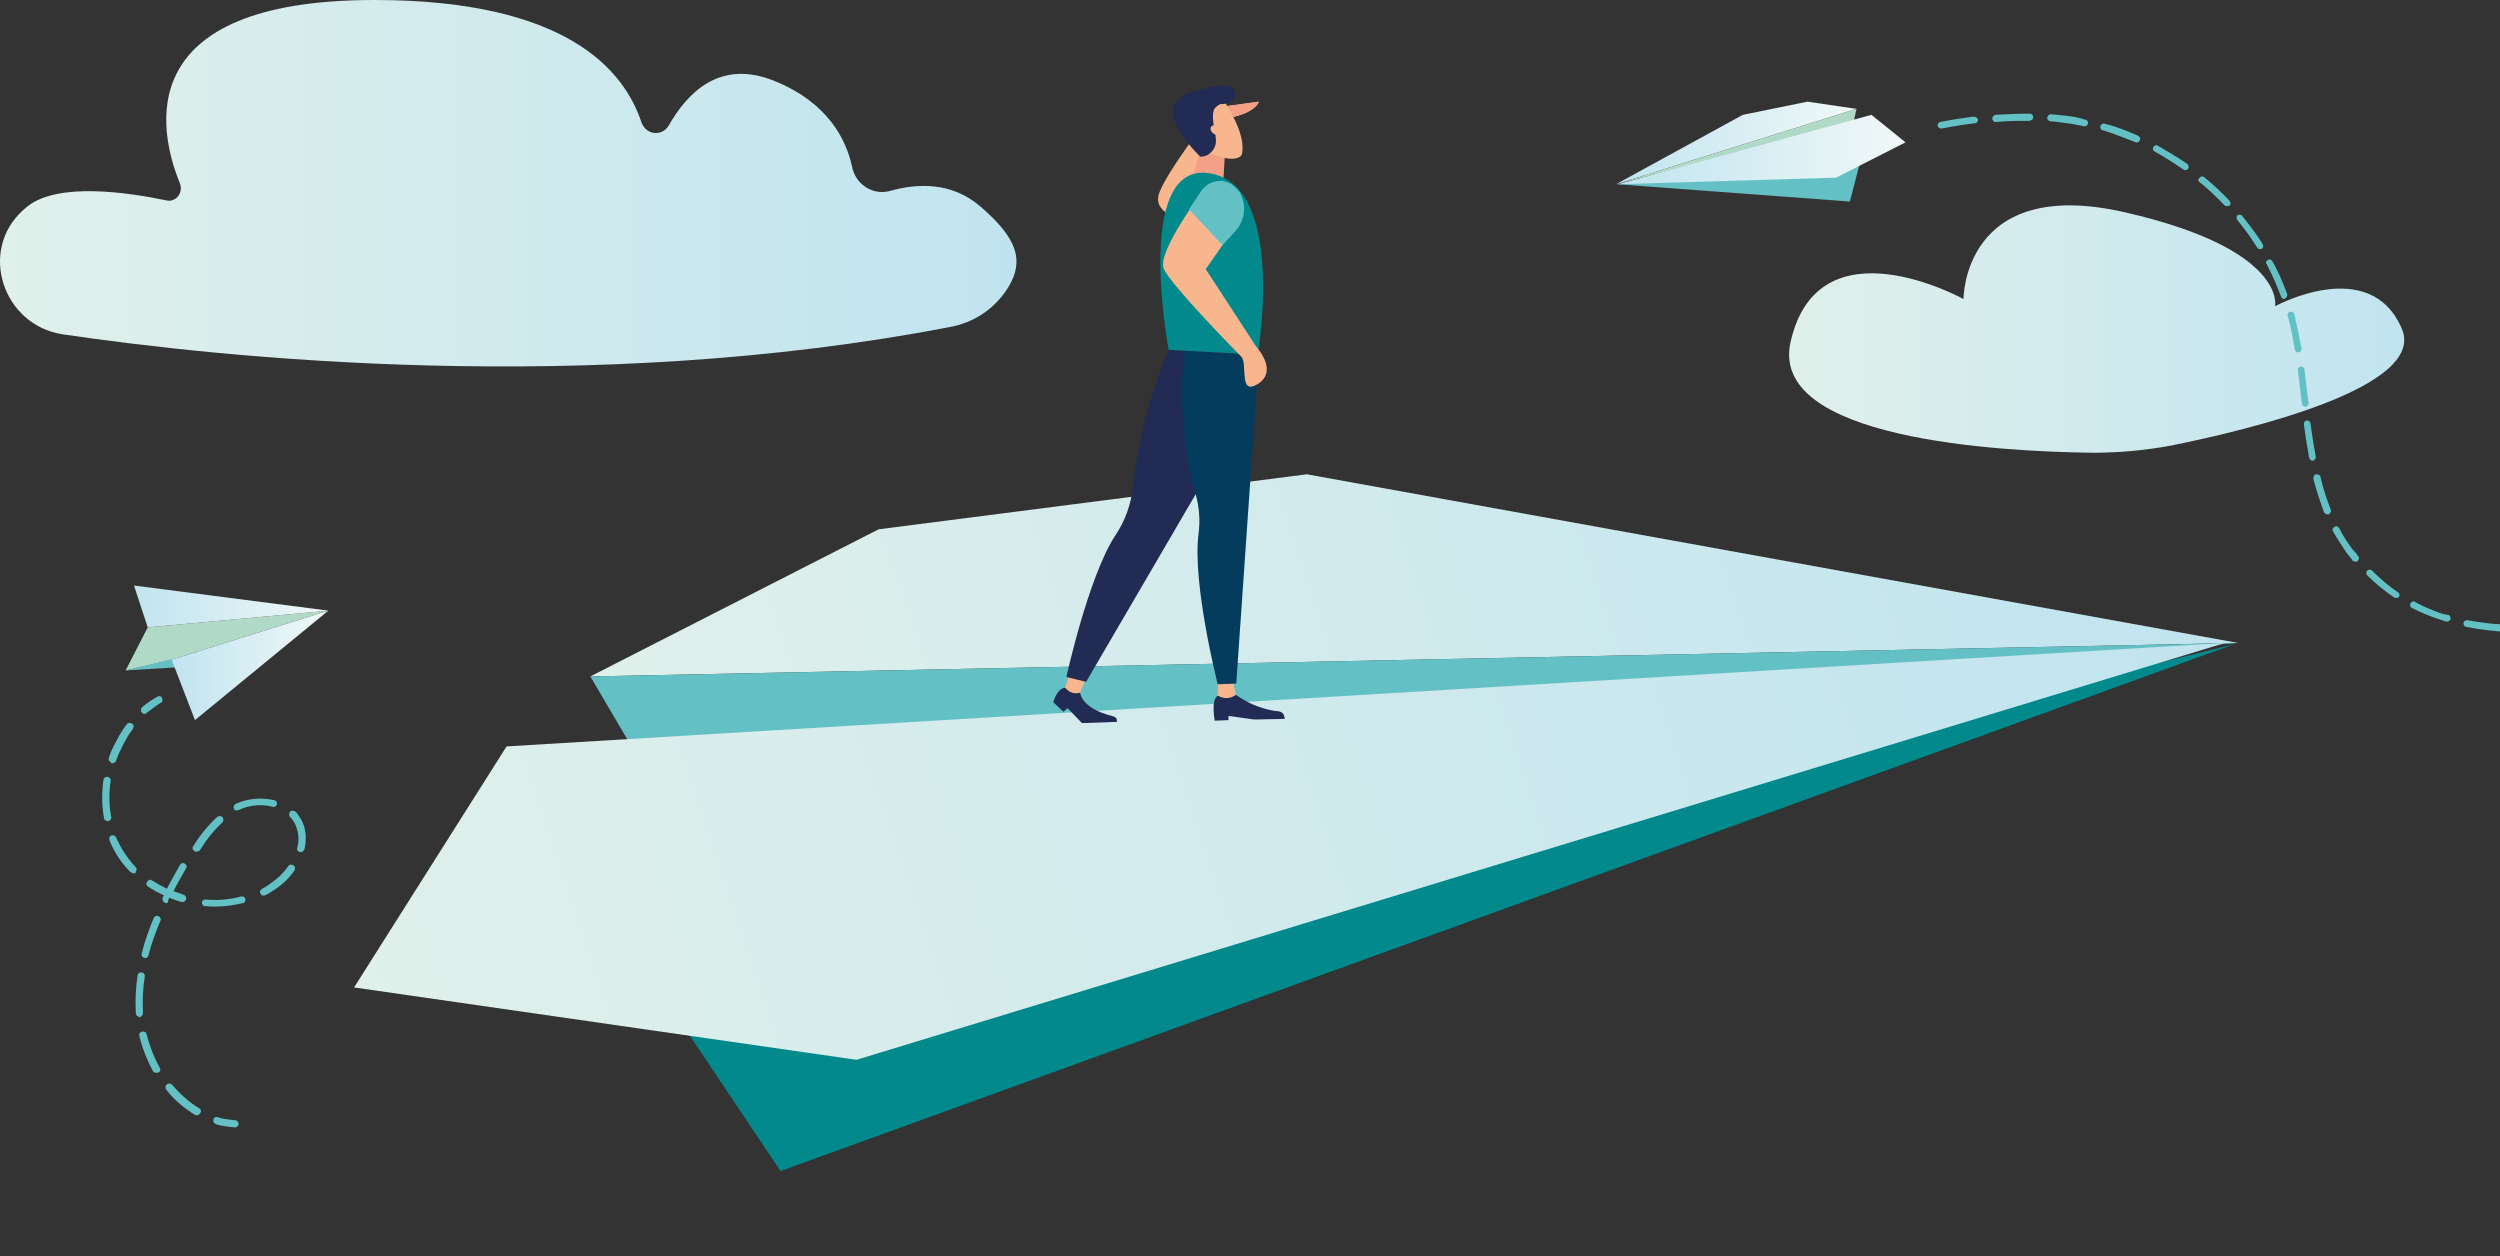 <svg version="1.1" id="el_8IwX7tokB" xmlns="http://www.w3.org/2000/svg" xmlns:xlink="http://www.w3.org/1999/xlink" x="0px" y="0px" viewBox="0 0 418 210" style="enable-background:new 0 0 418.6 195.8;" xml:space="preserve"><rect x="0" y="0" width="418" height="210" fill="#333333" stroke="none"/><style>@-webkit-keyframes kf_el_j3z8WGEOX2_an_h-2x4XyPN {0% {-webkit-transform: translate(299.137px, 34.341px) translate(-299.137px, -34.341px) translate(0px, 0px);transform: translate(299.137px, 34.341px) translate(-299.137px, -34.341px) translate(0px, 0px);}49.17% {-webkit-transform: translate(299.137px, 34.341px) translate(-299.137px, -34.341px) translate(17px, 0px);transform: translate(299.137px, 34.341px) translate(-299.137px, -34.341px) translate(17px, 0px);}75% {-webkit-transform: translate(299.137px, 34.341px) translate(-299.137px, -34.341px) translate(0px, 0px);transform: translate(299.137px, 34.341px) translate(-299.137px, -34.341px) translate(0px, 0px);}100% {-webkit-transform: translate(299.137px, 34.341px) translate(-299.137px, -34.341px) translate(0px, 0px);transform: translate(299.137px, 34.341px) translate(-299.137px, -34.341px) translate(0px, 0px);}}@keyframes kf_el_j3z8WGEOX2_an_h-2x4XyPN {0% {-webkit-transform: translate(299.137px, 34.341px) translate(-299.137px, -34.341px) translate(0px, 0px);transform: translate(299.137px, 34.341px) translate(-299.137px, -34.341px) translate(0px, 0px);}49.17% {-webkit-transform: translate(299.137px, 34.341px) translate(-299.137px, -34.341px) translate(17px, 0px);transform: translate(299.137px, 34.341px) translate(-299.137px, -34.341px) translate(17px, 0px);}75% {-webkit-transform: translate(299.137px, 34.341px) translate(-299.137px, -34.341px) translate(0px, 0px);transform: translate(299.137px, 34.341px) translate(-299.137px, -34.341px) translate(0px, 0px);}100% {-webkit-transform: translate(299.137px, 34.341px) translate(-299.137px, -34.341px) translate(0px, 0px);transform: translate(299.137px, 34.341px) translate(-299.137px, -34.341px) translate(0px, 0px);}}@-webkit-keyframes kf_el_uk1SzzhOoc_an_QvdvdCxDQ {0% {-webkit-transform: translate(59.2px, 195.8px) translate(-59.2px, -195.8px) translate(0px, 0px);transform: translate(59.2px, 195.8px) translate(-59.2px, -195.8px) translate(0px, 0px);}50% {-webkit-transform: translate(59.2px, 195.8px) translate(-59.2px, -195.8px) translate(0px, 15px);transform: translate(59.2px, 195.8px) translate(-59.2px, -195.8px) translate(0px, 15px);}100% {-webkit-transform: translate(59.2px, 195.8px) translate(-59.2px, -195.8px) translate(0px, 0px);transform: translate(59.2px, 195.8px) translate(-59.2px, -195.8px) translate(0px, 0px);}}@keyframes kf_el_uk1SzzhOoc_an_QvdvdCxDQ {0% {-webkit-transform: translate(59.2px, 195.8px) translate(-59.2px, -195.8px) translate(0px, 0px);transform: translate(59.2px, 195.8px) translate(-59.2px, -195.8px) translate(0px, 0px);}50% {-webkit-transform: translate(59.2px, 195.8px) translate(-59.2px, -195.8px) translate(0px, 15px);transform: translate(59.2px, 195.8px) translate(-59.2px, -195.8px) translate(0px, 15px);}100% {-webkit-transform: translate(59.2px, 195.8px) translate(-59.2px, -195.8px) translate(0px, 0px);transform: translate(59.2px, 195.8px) translate(-59.2px, -195.8px) translate(0px, 0px);}}@-webkit-keyframes kf_el_uk1SzzhOoc_an_os2THn5CG {0% {-webkit-transform: translate(59.2px, 195.8px) scale(1, 1) translate(-59.2px, -195.8px);transform: translate(59.2px, 195.8px) scale(1, 1) translate(-59.2px, -195.8px);}23.33% {-webkit-transform: translate(59.2px, 195.8px) scale(0.9, 0.9) translate(-59.2px, -195.8px);transform: translate(59.2px, 195.8px) scale(0.9, 0.9) translate(-59.2px, -195.8px);}50% {-webkit-transform: translate(59.2px, 195.8px) scale(1, 1) translate(-59.2px, -195.8px);transform: translate(59.2px, 195.8px) scale(1, 1) translate(-59.2px, -195.8px);}75.83% {-webkit-transform: translate(59.2px, 195.8px) scale(0.9, 0.9) translate(-59.2px, -195.8px);transform: translate(59.2px, 195.8px) scale(0.9, 0.9) translate(-59.2px, -195.8px);}100% {-webkit-transform: translate(59.2px, 195.8px) scale(1, 1) translate(-59.2px, -195.8px);transform: translate(59.2px, 195.8px) scale(1, 1) translate(-59.2px, -195.8px);}}@keyframes kf_el_uk1SzzhOoc_an_os2THn5CG {0% {-webkit-transform: translate(59.2px, 195.8px) scale(1, 1) translate(-59.2px, -195.8px);transform: translate(59.2px, 195.8px) scale(1, 1) translate(-59.2px, -195.8px);}23.33% {-webkit-transform: translate(59.2px, 195.8px) scale(0.9, 0.9) translate(-59.2px, -195.8px);transform: translate(59.2px, 195.8px) scale(0.9, 0.9) translate(-59.2px, -195.8px);}50% {-webkit-transform: translate(59.2px, 195.8px) scale(1, 1) translate(-59.2px, -195.8px);transform: translate(59.2px, 195.8px) scale(1, 1) translate(-59.2px, -195.8px);}75.83% {-webkit-transform: translate(59.2px, 195.8px) scale(0.9, 0.9) translate(-59.2px, -195.8px);transform: translate(59.2px, 195.8px) scale(0.9, 0.9) translate(-59.2px, -195.8px);}100% {-webkit-transform: translate(59.2px, 195.8px) scale(1, 1) translate(-59.2px, -195.8px);transform: translate(59.2px, 195.8px) scale(1, 1) translate(-59.2px, -195.8px);}}@-webkit-keyframes kf_el_KdL0P2U-4G_an_z9gBzxy8C {0% {-webkit-transform: translate(-0.001px, 0px) translate(0.001px, 0px) translate(0px, 0px);transform: translate(-0.001px, 0px) translate(0.001px, 0px) translate(0px, 0px);}49.17% {-webkit-transform: translate(-0.001px, 0px) translate(0.001px, 0px) translate(17px, 0px);transform: translate(-0.001px, 0px) translate(0.001px, 0px) translate(17px, 0px);}75% {-webkit-transform: translate(-0.001px, 0px) translate(0.001px, 0px) translate(0px, 0px);transform: translate(-0.001px, 0px) translate(0.001px, 0px) translate(0px, 0px);}100% {-webkit-transform: translate(-0.001px, 0px) translate(0.001px, 0px) translate(0px, 0px);transform: translate(-0.001px, 0px) translate(0.001px, 0px) translate(0px, 0px);}}@keyframes kf_el_KdL0P2U-4G_an_z9gBzxy8C {0% {-webkit-transform: translate(-0.001px, 0px) translate(0.001px, 0px) translate(0px, 0px);transform: translate(-0.001px, 0px) translate(0.001px, 0px) translate(0px, 0px);}49.17% {-webkit-transform: translate(-0.001px, 0px) translate(0.001px, 0px) translate(17px, 0px);transform: translate(-0.001px, 0px) translate(0.001px, 0px) translate(17px, 0px);}75% {-webkit-transform: translate(-0.001px, 0px) translate(0.001px, 0px) translate(0px, 0px);transform: translate(-0.001px, 0px) translate(0.001px, 0px) translate(0px, 0px);}100% {-webkit-transform: translate(-0.001px, 0px) translate(0.001px, 0px) translate(0px, 0px);transform: translate(-0.001px, 0px) translate(0.001px, 0px) translate(0px, 0px);}}#el_8IwX7tokB * {-webkit-animation-duration: 4s;animation-duration: 4s;-webkit-animation-iteration-count: infinite;animation-iteration-count: infinite;-webkit-animation-play-state: running;animation-play-state: running;-webkit-animation-timing-function: cubic-bezier(0, 0, 1, 1);animation-timing-function: cubic-bezier(0, 0, 1, 1);}#el_j3z8WGEOX2 {fill: url(#SVGID_1_);}.card-grafik-usluge:hover #el_8IwX7tokB #el_j3z8WGEOX2 {}#el_KdL0P2U-4G {fill: url(#SVGID_2_);}.card-grafik-usluge:hover #el_8IwX7tokB #el_KdL0P2U-4G {}#el_17yulE_tnJ {fill: url(#SVGID_3_);}#el_B925IGJGmx {fill: #63C1C5;}#el_2UHgbzx6nR {fill: #01898C;}#el_8sJALafAEo {fill: url(#SVGID_4_);}#el_lLMGYYIGCd {fill: #212B53;}#el_9FqMkjrx9f {fill: #F8B68F;}#el_WcXg5szoK1 {fill: #212B53;}#el_dFstc8oaDY {fill: #F8B68F;}#el_opplrslvCY {fill: #212B53;}#el_mKmmo6546R {fill: #043C5E;}#el_QQhfEGLE6yC {fill: #F8B68F;}#el_T31gxrxlo5X {fill: #F4A086;}#el_N8mDuMltcEF {fill: #F4A086;}#el_SqugodALBTp {fill: #F8B68F;}#el_K_avtTLcojQ {fill: #212B53;}#el_MfD-cUaDC2S {fill: #F8B68F;}#el_0vW--DmoG39 {fill: #212B53;}#el_sU1Zf5lciHp {fill: #01898C;}#el_nk9DMzykfiN {fill: #F8B68F;}#el_PBkI8wJQXFd {fill: #63C1C5;}#el_AatoFpYFrtp {fill: #B0D9C8;}#el_qI3Rjyrxarl {fill: #63C1C5;}#el_iZPCrekPqnz {fill: url(#SVGID_5_);}#el_GxN6TPpE7IR {fill: url(#SVGID_6_);}#el_iU8hZHHC84X {fill: #63C1C5;}#el_05HWPaB1dhv {fill: #63C1C5;}#el_GKxjWHSpHTK {fill: #63C1C5;}#el_PaRqq6_LhCq {fill: url(#SVGID_7_);}#el__mpJH-scbRQ {fill: #B0D9C8;}#el_V6E3XzPiJhu {fill: #63C1C5;}#el_ljFmDu6aHhe {fill: url(#SVGID_8_);}#el_Lttpa8QVKEV {fill: #63C1C5;}#el_cRQ8kVmwga_ {fill: #63C1C5;}#el_pbg08KGnIkm {fill: #63C1C5;}#el_GBgnI5ixAsR {fill: #63C1C5;}#el_wRp1UoqXp9F {fill: #63C1C5;}#el_Ew9ALLCNzC6 {fill: #63C1C5;}#el_Msw9KQfnGnB {fill: #63C1C5;}#el_uiCSwpmOAhh {fill: #63C1C5;}#el_sMV2I4iZdTC {fill: #63C1C5;}#el_ku03tQnJdHq {fill: #63C1C5;}#el_aNiGFMnYKB2 {fill: #63C1C5;}#el_RHWy-b8Cwqh {fill: #63C1C5;}#el_C6o5mLz-pvo {fill: #63C1C5;}#el_Fx--dkUO9hT {fill: #63C1C5;}#el_y3clmC7zniU {fill: #63C1C5;}#el_AavUEZ-qQkf {fill: #63C1C5;}#el_uk1SzzhOoc_an_QvdvdCxDQ {-webkit-transform: translate(59.2px, 195.8px) translate(-59.2px, -195.8px) translate(0px, 0px);transform: translate(59.2px, 195.8px) translate(-59.2px, -195.8px) translate(0px, 0px);-webkit-animation-fill-mode: backwards;animation-fill-mode: backwards;-webkit-animation-timing-function: cubic-bezier(0, 0, 0.58, 1);animation-timing-function: cubic-bezier(0, 0, 0.58, 1);}.card-grafik-usluge:hover #el_8IwX7tokB #el_uk1SzzhOoc_an_QvdvdCxDQ {-webkit-animation-name: kf_el_uk1SzzhOoc_an_QvdvdCxDQ;animation-name: kf_el_uk1SzzhOoc_an_QvdvdCxDQ;}#el_uk1SzzhOoc_an_ZQ2rdV_Ek {-webkit-transform: translate(59.2px, 195.8px) rotate(0deg) translate(-59.2px, -195.8px);transform: translate(59.2px, 195.8px) rotate(0deg) translate(-59.2px, -195.8px);}#el_uk1SzzhOoc_an_os2THn5CG {-webkit-transform: translate(59.2px, 195.8px) scale(1, 1) translate(-59.2px, -195.8px);transform: translate(59.2px, 195.8px) scale(1, 1) translate(-59.2px, -195.8px);-webkit-animation-fill-mode: backwards;animation-fill-mode: backwards;-webkit-animation-timing-function: cubic-bezier(0, 0, 0.58, 1);animation-timing-function: cubic-bezier(0, 0, 0.58, 1);}.card-grafik-usluge:hover #el_8IwX7tokB #el_uk1SzzhOoc_an_os2THn5CG {-webkit-animation-name: kf_el_uk1SzzhOoc_an_os2THn5CG;animation-name: kf_el_uk1SzzhOoc_an_os2THn5CG;}#el_KdL0P2U-4G_an_z9gBzxy8C {-webkit-animation-fill-mode: backwards;animation-fill-mode: backwards;-webkit-transform: translate(-0.001px, 0px) translate(0.001px, 0px) translate(0px, 0px);transform: translate(-0.001px, 0px) translate(0.001px, 0px) translate(0px, 0px);-webkit-animation-timing-function: cubic-bezier(0, 0, 1, 1);animation-timing-function: cubic-bezier(0, 0, 1, 1);}.card-grafik-usluge:hover #el_8IwX7tokB #el_KdL0P2U-4G_an_z9gBzxy8C {-webkit-animation-name: kf_el_KdL0P2U-4G_an_z9gBzxy8C;animation-name: kf_el_KdL0P2U-4G_an_z9gBzxy8C;}#el_j3z8WGEOX2_an_h-2x4XyPN {-webkit-animation-fill-mode: backwards;animation-fill-mode: backwards;-webkit-transform: translate(299.137px, 34.341px) translate(-299.137px, -34.341px) translate(0px, 0px);transform: translate(299.137px, 34.341px) translate(-299.137px, -34.341px) translate(0px, 0px);-webkit-animation-timing-function: cubic-bezier(0, 0, 1, 1);animation-timing-function: cubic-bezier(0, 0, 1, 1);}.card-grafik-usluge:hover #el_8IwX7tokB #el_j3z8WGEOX2_an_h-2x4XyPN {-webkit-animation-name: kf_el_j3z8WGEOX2_an_h-2x4XyPN;animation-name: kf_el_j3z8WGEOX2_an_h-2x4XyPN;}</style><title>putno</title><g id="el_JCQykXcgZF"><g id="el_ZN86wCI_oG"><linearGradient id="SVGID_1_" gradientUnits="userSpaceOnUse" x1="299.094" y1="143.037" x2="401.921" y2="143.037" gradientTransform="matrix(1 0 0 -1 0 198)"><stop offset="0" style="stop-color:#E0F0EB" /><stop offset="1" style="stop-color:#C0E4EF" /></linearGradient><g id="el_j3z8WGEOX2_an_h-2x4XyPN" data-animator-group="true" data-animator-type="0"><path d="M299.4,57.1c-3.8,16.3,34.6,18.4,50.5,18.6c4.4,0,8.8-0.4,13.1-1.2c13.4-2.7,42.7-9.8,38.6-19.5&#xA;&#x9;&#x9;&#x9;c-5.3-12.5-21.2-3.8-21.2-3.8s2-9.5-25.1-15.7s-27,14.5-27,14.5S304.1,36.6,299.4,57.1z" id="el_j3z8WGEOX2" /></g><linearGradient id="SVGID_2_" gradientUnits="userSpaceOnUse" x1="369.202" y1="167.365" x2="539.19" y2="167.365" gradientTransform="matrix(1 0 0 -1 -369.2 198)"><stop offset="0" style="stop-color:#E0F0EB" /><stop offset="1" style="stop-color:#C0E4EF" /></linearGradient><g id="el_KdL0P2U-4G_an_z9gBzxy8C" data-animator-group="true" data-animator-type="0"><path d="M10.5,55.9c26.4,3.9,87.9,10.4,148.2-1.2c4.1-0.7,7.7-3.1,9.9-6.7c2.6-4.3,1.7-8-4.7-13.5&#xA;&#x9;&#x9;&#x9;c-4.9-4.2-10.7-3.8-15-2.6c-2.7,0.8-5.5-0.8-6.3-3.5c0-0.1-0.1-0.2-0.1-0.4c-1-4.7-4.1-10.9-13.1-14.5s-14.4,1.9-17.6,7.5&#xA;&#x9;&#x9;&#x9;c-0.7,1.2-2.2,1.6-3.4,0.9c-0.5-0.3-0.9-0.8-1.1-1.3C104.4,11.7,94.7,0,62.6,0C21.9,0,26.4,21.7,30.1,30.7&#xA;&#x9;&#x9;&#x9;c0.4,1.1-0.1,2.3-1.1,2.7c-0.4,0.2-0.8,0.2-1.2,0.1c-6.3-1.3-18-3.1-23.2,1c-0.2,0.2-0.5,0.4-0.7,0.6&#xA;&#x9;&#x9;&#x9;C-3.7,41.9,0.5,54.4,10.5,55.9z" id="el_KdL0P2U-4G" /></g><g id="el_uk1SzzhOoc_an_QvdvdCxDQ" data-animator-group="true" data-animator-type="0"><g id="el_uk1SzzhOoc_an_os2THn5CG" data-animator-group="true" data-animator-type="2"><g id="el_uk1SzzhOoc"><linearGradient id="SVGID_3_" gradientUnits="userSpaceOnUse" x1="-68.083" y1="-135.933" x2="194.738" y2="-135.933" gradientTransform="matrix(0.948 -0.32 -0.32 -0.948 131.761 -1.984)"><stop offset="0" style="stop-color:#E0F0EB" /><stop offset="1" style="stop-color:#C0E4EF" /></linearGradient><polygon points="374.2,107.5 218.5,79.3 146.9,88.5 98.7,113.1 &#x9;&#x9;&#x9;" id="el_17yulE_tnJ" /><polyline points="374.2,107.5 107,127.2 98.7,113.1 &#x9;&#x9;&#x9;" id="el_B925IGJGmx" /><polygon points="114.2,171.8 114.7,172.2 130.5,195.8 373.6,107.7 &#x9;&#x9;&#x9;" id="el_2UHgbzx6nR" /><linearGradient id="SVGID_4_" gradientUnits="userSpaceOnUse" x1="-122.186" y1="-142.796" x2="192.637" y2="-142.796" gradientTransform="matrix(0.948 -0.32 -0.32 -0.948 131.761 -1.984)"><stop offset="0" style="stop-color:#E0F0EB" /><stop offset="1" style="stop-color:#C0E4EF" /></linearGradient><polygon points="59.2,165.1 84.7,124.8 372,107.5 143.2,177.2 &#x9;&#x9;&#x9;" id="el_8sJALafAEo" /><path d="M180.6,115.8c0,0,0.1,2.6,5.3,3.9c1.1,0.3,0.7,0.6,0.9,1l-5.9,0.2l-2.4-2.5l-0.7,0.6l-1.7-1.6&#xA;&#x9;&#x9;&#x9;&#x9;c0,0,0.7-2.4,2-2.4L180.6,115.8z" id="el_lLMGYYIGCd" /><path d="M181.5,113.6l-0.9,2.2l0,0c-0.9,0.3-1.8,0-2.4-0.7l-0.1-0.1l0.7-2.3L181.5,113.6z" id="el_9FqMkjrx9f" /><path d="M206.7,116.2c1.8,1.3,3.9,2.2,6.1,2.6c0.9,0.2,1.9-0.1,2,1.4l-5.1,0.1l-4.3-0.6v0.7l-2.3,0.1&#xA;&#x9;&#x9;&#x9;&#x9;c0,0-0.7-3.7,0.6-4.2L206.7,116.2z" id="el_WcXg5szoK1" /><path d="M206.1,113.5l0.5,2.7l0,0c-0.8,0.6-1.9,0.7-2.8,0.2l-0.2-0.1l0.1-2.7L206.1,113.5z" id="el_dFstc8oaDY" /><path d="M195.4,58.5c-3.1,7.3-5.1,15.1-6,23c-0.3,2.9-1.3,5.6-2.9,8c-4.5,6.8-8.2,23.7-8.2,23.7l3.3,0.8l21.9-37.5&#xA;&#x9;&#x9;&#x9;&#x9;l-0.6-17.8L195.4,58.5z" id="el_opplrslvCY" /><path d="M198,58.7c0,0-1.6,12.1,1.9,23.9c0.6,2.1,0.8,4.4,0.5,6.6c-1.1,8.3,3.2,25.2,3.2,25.2l3.1-0.1l3.8-54.9&#xA;&#x9;&#x9;&#x9;&#x9;L198,58.7z" id="el_mKmmo6546R" /><path d="M197.9,36.7c0,0-4.9-0.8-4.2-4s9.6-14.7,9.6-14.7l7.2-1c0,0-0.4,1.8-4.9,2.7S197.9,36.7,197.9,36.7z" id="el_QQhfEGLE6yC" /><path d="M204.5,20.1c-0.4-0.7-0.9-1.4-1.3-2.1l0,0l7.2-1c0,0-0.4,1.8-4.9,2.7C205.1,19.8,204.8,19.9,204.5,20.1z" id="el_T31gxrxlo5X" /><polygon points="204.8,25.8 204.5,31 199.4,29.6 200.6,25.4 &#x9;&#x9;&#x9;" id="el_N8mDuMltcEF" /><path d="M204.6,16.8c0,0,4,5.7,3,9.1c-1.1,1.7-6.1-0.5-6.1-0.5l-0.2-7.9L204.6,16.8z" id="el_SqugodALBTp" /><path d="M205.4,16.9c-0.8,0.2-1.6,0.5-2.2,1.1c-0.9,0.9,0,4.2,0,4.2l0.1,1.2c0.1,1.4-1,2.7-2.4,2.8c0,0-0.1,0-0.1,0&#xA;&#x9;&#x9;&#x9;&#x9;h-0.1c0,0-6.6-6.2-4-9.2C201.2,12.6,205.4,16.9,205.4,16.9z" id="el_K_avtTLcojQ" /><path d="M204.3,22.1c0-0.5-0.3-0.9-0.8-1.1c-0.5-0.2-1,0-1.1,0.4c0,0.5,0.3,0.9,0.8,1.1&#xA;&#x9;&#x9;&#x9;&#x9;C203.7,22.7,204.2,22.5,204.3,22.1z" id="el_MfD-cUaDC2S" /><path d="M206.6,15.7c0,0.9-0.9,1.6-2.1,1.7s-5.4-0.6-5.4-1.4s4.1-1.7,5.3-1.7S206.6,14.8,206.6,15.7z" id="el_0vW--DmoG39" /><path d="M195.4,58.5c0,0-6-31.8,7-29.5c12.7,2.2,7.9,30.3,7.9,30.3L195.4,58.5z" id="el_sU1Zf5lciHp" /><path d="M201.3,31.7c0,0-8,10.5-6.7,13.3s12.4,14.1,13,14.7c1,1.3-0.5,6.5,2.7,4.5s0.4-5.5-0.3-6.3l-8.4-12.9&#xA;&#x9;&#x9;&#x9;&#x9;l4.6-6.6L201.3,31.7z" id="el_nk9DMzykfiN" /><path d="M198.8,35l5.6,6l2.1-2.3c1.4-1.5,1.9-3.6,1.2-5.6c-0.2-0.7-0.6-1.3-1.2-1.8l-0.1-0.1&#xA;&#x9;&#x9;&#x9;&#x9;c-1.5-1.4-3.9-1.2-5.2,0.3c-0.1,0.1-0.1,0.1-0.2,0.2L198.8,35z" id="el_PBkI8wJQXFd" /></g></g></g><polygon points="24.7,104.9 21,112.1 28.7,110.3 54.9,102.1 &#x9;&#x9;" id="el_AatoFpYFrtp" /><polygon points="21,112.1 34,111.3 30.8,109.7 &#x9;&#x9;" id="el_qI3Rjyrxarl" /><linearGradient id="SVGID_5_" gradientUnits="userSpaceOnUse" x1="-746" y1="96.585" x2="-713.53" y2="96.585" gradientTransform="matrix(-1 0 0 -1 -691.14 198)"><stop offset="0" style="stop-color:#F1F8F8" /><stop offset="1" style="stop-color:#C0E4EF" /></linearGradient><polygon points="24.7,104.9 22.4,97.9 54.9,102.1 &#x9;&#x9;" id="el_iZPCrekPqnz" /><linearGradient id="SVGID_6_" gradientUnits="userSpaceOnUse" x1="-746" y1="86.76" x2="-719.81" y2="86.76" gradientTransform="matrix(-1 0 0 -1 -691.14 198)"><stop offset="0" style="stop-color:#F1F8F8" /><stop offset="1" style="stop-color:#C0E4EF" /></linearGradient><polygon points="54.9,102.1 28.7,110.3 32.6,120.4 &#x9;&#x9;" id="el_GxN6TPpE7IR" /><path d="M23.9,119.3c-0.3-0.2-0.4-0.5-0.3-0.8c0-0.1,0.1-0.1,0.1-0.2c0.8-0.7,1.7-1.3,2.6-1.8&#xA;&#x9;&#x9;&#x9;c0.3-0.2,0.7-0.1,0.8,0.2s0.1,0.7-0.2,0.8c0,0,0,0,0,0c-0.8,0.5-1.6,1.1-2.4,1.7C24.4,119.4,24.1,119.4,23.9,119.3z" id="el_iU8hZHHC84X" /><path d="M32.6,186.4L32.6,186.4c-1.8-1.1-3.5-2.5-4.8-4.2c-0.2-0.3-0.2-0.6,0.1-0.9c0.3-0.2,0.6-0.2,0.9,0.1&#xA;&#x9;&#x9;&#x9;c1.3,1.5,2.8,2.9,4.5,3.9c0.3,0.2,0.4,0.5,0.2,0.8C33.3,186.4,32.9,186.6,32.6,186.4L32.6,186.4L32.6,186.4z M25.8,179.3&#xA;&#x9;&#x9;&#x9;c-0.1-0.1-0.2-0.1-0.2-0.2c-1-1.8-1.8-3.8-2.3-5.9c-0.1-0.3,0.1-0.7,0.5-0.7c0.3-0.1,0.7,0.1,0.7,0.4l0,0c0.5,1.9,1.2,3.8,2.2,5.6&#xA;&#x9;&#x9;&#x9;c0.2,0.3,0.1,0.7-0.2,0.8C26.3,179.4,26,179.4,25.8,179.3L25.8,179.3z M23,169.9c-0.2-0.1-0.3-0.3-0.3-0.5v-0.3c-0.1-2,0-4,0.3-6&#xA;&#x9;&#x9;&#x9;c0-0.3,0.4-0.6,0.7-0.5c0.3,0,0.6,0.4,0.5,0.7c-0.3,1.9-0.4,3.8-0.3,5.8v0.3c0,0.3-0.2,0.6-0.6,0.7C23.2,170,23.1,170,23,169.9&#xA;&#x9;&#x9;&#x9;L23,169.9z M24,160.1c-0.3-0.1-0.4-0.4-0.3-0.7c0.5-2,1.2-4,2-5.9c0.1-0.3,0.5-0.5,0.8-0.3c0.3,0.1,0.5,0.5,0.3,0.8&#xA;&#x9;&#x9;&#x9;c-0.8,1.9-1.5,3.8-2,5.8C24.7,160.1,24.4,160.3,24,160.1C24.1,160.2,24.1,160.2,24,160.1L24,160.1z M27.5,150.9&#xA;&#x9;&#x9;&#x9;c-0.3-0.2-0.4-0.5-0.3-0.8l0.2-0.4c-0.9-0.4-1.8-0.9-2.7-1.5c-0.3-0.2-0.3-0.6,0-0.9c0.2-0.2,0.5-0.3,0.7-0.1&#xA;&#x9;&#x9;&#x9;c0.8,0.5,1.7,1,2.5,1.4c0.7-1.3,1.4-2.6,2.2-4c0.2-0.3,0.5-0.4,0.8-0.2c0.3,0.2,0.4,0.5,0.2,0.8l0,0c-0.8,1.4-1.5,2.6-2.1,3.8&#xA;&#x9;&#x9;&#x9;c0.6,0.2,1.2,0.4,1.7,0.6c0.3,0.1,0.5,0.4,0.4,0.8c-0.1,0.3-0.4,0.5-0.8,0.4c-0.7-0.2-1.3-0.4-2-0.7l-0.2,0.5&#xA;&#x9;&#x9;&#x9;C28.2,151,27.8,151.1,27.5,150.9C27.5,150.9,27.5,150.9,27.5,150.9L27.5,150.9z M22,145.9c-0.1,0-0.1-0.1-0.2-0.1&#xA;&#x9;&#x9;&#x9;c-1.5-1.5-2.7-3.3-3.5-5.3c-0.1-0.3,0-0.7,0.3-0.8c0.3-0.1,0.7,0,0.8,0.3c0.8,1.8,1.9,3.5,3.2,4.9c0.3,0.2,0.3,0.6,0.1,0.9&#xA;&#x9;&#x9;&#x9;C22.7,146.1,22.3,146.1,22,145.9L22,145.9z M34.1,151.5c-0.3-0.2-0.4-0.5-0.3-0.8c0.1-0.2,0.3-0.3,0.6-0.3c2,0.2,4,0,5.9-0.5&#xA;&#x9;&#x9;&#x9;c0.3-0.1,0.7,0.1,0.7,0.4c0.1,0.3-0.1,0.7-0.4,0.7c-2.1,0.5-4.2,0.7-6.3,0.5C34.3,151.5,34.2,151.5,34.1,151.5L34.1,151.5z&#xA;&#x9;&#x9;&#x9; M17.7,137.2c-0.2-0.1-0.3-0.2-0.3-0.4c-0.4-2.1-0.4-4.2-0.1-6.4c0-0.3,0.4-0.6,0.7-0.5c0.3,0,0.6,0.4,0.5,0.7c-0.3,2-0.3,4,0.1,6&#xA;&#x9;&#x9;&#x9;c0.1,0.3-0.2,0.6-0.5,0.7C17.9,137.3,17.8,137.3,17.7,137.2L17.7,137.2z M43.8,149.7c-0.3-0.2-0.4-0.5-0.3-0.8&#xA;&#x9;&#x9;&#x9;c0.1-0.1,0.2-0.2,0.3-0.3c0.5-0.2,0.9-0.5,1.3-0.8c1.2-0.8,2.3-1.8,3.1-3c0.2-0.3,0.6-0.3,0.9-0.1c0.3,0.2,0.3,0.6,0.1,0.9l0,0&#xA;&#x9;&#x9;&#x9;c-0.9,1.3-2.1,2.4-3.5,3.3c-0.5,0.3-0.9,0.6-1.4,0.8C44.1,149.7,43.9,149.8,43.8,149.7z M32.5,142.3L32.5,142.3&#xA;&#x9;&#x9;&#x9;c-0.3-0.2-0.4-0.6-0.2-0.8c0,0,0,0,0,0c1.1-1.8,2.5-3.5,4-4.9c0.3-0.2,0.6-0.2,0.9,0c0.2,0.3,0.2,0.6,0,0.9&#xA;&#x9;&#x9;&#x9;c-1.5,1.4-2.7,2.9-3.8,4.7C33.1,142.4,32.7,142.5,32.5,142.3z M18.5,127.4c-0.3-0.1-0.4-0.5-0.3-0.7c0.3-0.9,0.7-1.8,1.2-2.7&#xA;&#x9;&#x9;&#x9;c0.5-1,1.1-2,1.8-2.9c0.2-0.3,0.6-0.3,0.9-0.1c0.3,0.2,0.3,0.6,0.1,0.9l0,0c-0.7,0.9-1.2,1.8-1.7,2.8c-0.4,0.8-0.8,1.6-1.1,2.5&#xA;&#x9;&#x9;&#x9;c-0.1,0.3-0.5,0.5-0.8,0.4c0,0,0,0,0,0L18.5,127.4z M50,142.4c-0.3-0.1-0.4-0.4-0.3-0.7c0.4-1.3,0.2-2.8-0.4-4&#xA;&#x9;&#x9;&#x9;c-0.2-0.4-0.5-0.8-0.8-1.1c-0.2-0.2-0.2-0.6,0-0.9c0.2-0.2,0.6-0.2,0.9,0c0.4,0.4,0.7,0.9,1,1.4c0.8,1.5,0.9,3.2,0.5,4.9&#xA;&#x9;&#x9;&#x9;C50.7,142.4,50.4,142.6,50,142.4C50.1,142.5,50.1,142.5,50,142.4L50,142.4z M39.4,135.5c-0.3-0.1-0.4-0.5-0.3-0.8&#xA;&#x9;&#x9;&#x9;c0.1-0.1,0.2-0.2,0.3-0.3c2-0.9,4.3-1.1,6.5-0.6c0.3,0.1,0.5,0.4,0.4,0.7c-0.1,0.3-0.4,0.5-0.7,0.4c-1.9-0.5-3.9-0.3-5.6,0.5&#xA;&#x9;&#x9;&#x9;C39.8,135.5,39.6,135.5,39.4,135.5z" id="el_05HWPaB1dhv" /><path d="M36,187.9c-0.3-0.1-0.4-0.5-0.3-0.8c0.1-0.3,0.4-0.4,0.7-0.3c0.9,0.3,1.9,0.4,2.9,0.5c0.3,0,0.6,0.3,0.6,0.6&#xA;&#x9;&#x9;&#x9;c0,0.3-0.3,0.6-0.6,0.6c-1.1-0.1-2.1-0.2-3.1-0.5L36,187.9z" id="el_GKxjWHSpHTK" /><linearGradient id="SVGID_7_" gradientUnits="userSpaceOnUse" x1="-907.61" y1="174.085" x2="-867.46" y2="174.085" gradientTransform="matrix(-1 0 0 -1 -597.24 198)"><stop offset="0" style="stop-color:#F1F8F8" /><stop offset="1" style="stop-color:#C0E4EF" /></linearGradient><polygon points="270.2,30.8 291.4,19.2 302.2,17 310.4,18.2 &#x9;&#x9;" id="el_PaRqq6_LhCq" /><polyline points="270.2,30.8 309.9,20.6 310.4,18.2 &#x9;&#x9;" id="el__mpJH-scbRQ" /><polygon points="311,27.5 310.9,27.5 309.3,33.7 270.3,30.8 &#x9;&#x9;" id="el_V6E3XzPiJhu" /><linearGradient id="SVGID_8_" gradientUnits="userSpaceOnUse" x1="-915.8" y1="172.99" x2="-867.72" y2="172.99" gradientTransform="matrix(-1 0 0 -1 -597.24 198)"><stop offset="0" style="stop-color:#F1F8F8" /><stop offset="1" style="stop-color:#C0E4EF" /></linearGradient><polygon points="318.6,23.8 312.9,19.2 270.5,30.8 307,29.7 &#x9;&#x9;" id="el_ljFmDu6aHhe" /><path d="M407.7,102.4c-1.3-0.5-2.6-1-3.8-1.7c-0.2-0.2-0.6-0.2-0.8,0.1c-0.2,0.2-0.2,0.6,0.1,0.8&#xA;&#x9;&#x9;&#x9;c0.1,0.1,0.1,0.1,0.2,0.1c1.3,0.7,2.6,1.2,4,1.7c0.5,0.2,1,0.3,1.5,0.5c0.3,0.1,0.6,0,0.8-0.3c0.1-0.3,0-0.6-0.3-0.8&#xA;&#x9;&#x9;&#x9;c0,0-0.1,0-0.2,0C408.7,102.7,408.2,102.6,407.7,102.4z" id="el_Lttpa8QVKEV" /><path d="M330.1,19.5c-1.8,0.2-3.7,0.5-5.7,0.9c-0.3,0.1-0.5,0.4-0.4,0.7c0.1,0.2,0.3,0.4,0.6,0.4&#xA;&#x9;&#x9;&#x9;c2-0.4,3.9-0.7,5.7-0.9c0.3-0.1,0.5-0.4,0.4-0.7C330.6,19.7,330.4,19.6,330.1,19.5z" id="el_cRQ8kVmwga_" /><path d="M339.8,20c0.2-0.2,0.2-0.6,0-0.8c-0.1-0.1-0.2-0.2-0.4-0.2c-1.9,0-3.8,0.1-5.8,0.2c-0.3,0.1-0.5,0.4-0.5,0.7&#xA;&#x9;&#x9;&#x9;c0.1,0.3,0.3,0.5,0.6,0.5c2-0.2,3.9-0.2,5.7-0.2C339.5,20.1,339.7,20.1,339.8,20z" id="el_pbg08KGnIkm" /><path d="M396.6,95.4c-0.2-0.2-0.6-0.2-0.8,0c0,0,0,0,0,0c-0.2,0.2-0.2,0.6,0,0.8c0,0,0,0,0,0c1.4,1.4,2.9,2.6,4.5,3.7&#xA;&#x9;&#x9;&#x9;c0.2,0.1,0.5,0.1,0.7,0c0.1,0,0.1-0.1,0.1-0.1c0.2-0.3,0.1-0.6-0.2-0.8c0,0,0,0,0,0C399.4,98,398,96.8,396.6,95.4z" id="el_GBgnI5ixAsR" /><path d="M394.2,93.8c0.2-0.2,0.3-0.6,0.1-0.8c-0.3-0.4-0.6-0.8-1-1.2c-0.8-1.1-1.6-2.3-2.2-3.5&#xA;&#x9;&#x9;&#x9;c-0.2-0.3-0.5-0.4-0.8-0.2c-0.3,0.2-0.4,0.5-0.2,0.8c0.7,1.2,1.5,2.4,2.3,3.6c0.3,0.4,0.7,0.8,1,1.3C393.7,93.9,394,94,394.2,93.8&#xA;&#x9;&#x9;&#x9;L394.2,93.8z" id="el_wRp1UoqXp9F" /><path d="M389.4,86l0.1-0.1c0.2-0.2,0.3-0.4,0.2-0.7c-0.7-1.8-1.3-3.6-1.7-5.4c0-0.3-0.3-0.5-0.7-0.5&#xA;&#x9;&#x9;&#x9;c-0.3,0-0.5,0.3-0.5,0.7c0,0,0,0.1,0,0.1c0.5,1.9,1.1,3.7,1.8,5.6C388.8,85.9,389.1,86.1,389.4,86z" id="el_Ew9ALLCNzC6" /><path d="M374.1,36.8c0.5,0.6,0.9,1.2,1.4,1.8c0.7,0.9,1.3,1.9,1.9,2.8c0.2,0.3,0.5,0.3,0.8,0.2l0,0&#xA;&#x9;&#x9;&#x9;c0.2-0.2,0.3-0.5,0.1-0.8c-0.6-1-1.3-2-2-2.9c-0.5-0.6-0.9-1.2-1.4-1.8c-0.2-0.2-0.5-0.3-0.8-0.1c0,0,0,0,0,0&#xA;&#x9;&#x9;&#x9;C373.9,36.2,373.9,36.6,374.1,36.8z" id="el_Msw9KQfnGnB" /><path d="M379.1,44.4c0.9,1.7,1.6,3.4,2.3,5.2c0.1,0.3,0.4,0.5,0.7,0.3l0.1-0.1c0.2-0.2,0.3-0.4,0.2-0.7&#xA;&#x9;&#x9;&#x9;c-0.7-1.8-1.4-3.6-2.4-5.3c-0.1-0.3-0.4-0.5-0.7-0.4c-0.3,0.1-0.5,0.4-0.4,0.7C379.1,44.2,379.1,44.3,379.1,44.4L379.1,44.4z" id="el_uiCSwpmOAhh" /><path d="M367.7,30.4c1.5,1.2,2.9,2.5,4.2,3.9c0.2,0.2,0.5,0.2,0.8,0.1h0.1c0.2-0.2,0.2-0.6,0-0.8&#xA;&#x9;&#x9;&#x9;c-1.3-1.4-2.8-2.8-4.3-4c-0.3-0.2-0.6-0.1-0.8,0.2C367.5,29.9,367.5,30.2,367.7,30.4L367.7,30.4z" id="el_sMV2I4iZdTC" /><path d="M357.1,23.8c0.3,0.1,0.6-0.1,0.7-0.4c0.1-0.3,0-0.5-0.3-0.7c-1.8-0.8-3.6-1.5-5.5-2c-0.3-0.1-0.6,0-0.8,0.3&#xA;&#x9;&#x9;&#x9;c-0.1,0.3,0,0.6,0.3,0.8c0,0,0.1,0,0.2,0C353.6,22.4,355.3,23.1,357.1,23.8z" id="el_ku03tQnJdHq" /><path d="M385.5,68c0.3,0,0.5-0.3,0.5-0.6l-0.1-0.7c-0.2-1.7-0.4-3.3-0.6-5c-0.1-0.3-0.4-0.5-0.7-0.4&#xA;&#x9;&#x9;&#x9;c-0.3,0.1-0.4,0.3-0.4,0.6c0.2,1.7,0.4,3.3,0.6,5l0.1,0.7C384.9,67.8,385.2,68,385.5,68z" id="el_aNiGFMnYKB2" /><path d="M365,28.3c0.2,0.2,0.6,0.2,0.8,0c0.2-0.2,0.2-0.6,0-0.8c0,0-0.1-0.1-0.1-0.1c-1.6-1.1-3.3-2.1-5-3.1&#xA;&#x9;&#x9;&#x9;c-0.3-0.1-0.6,0.1-0.7,0.4c-0.1,0.2,0,0.5,0.2,0.6C361.8,26.2,363.4,27.2,365,28.3z" id="el_RHWy-b8Cwqh" /><path d="M385.7,70.3c-0.3,0-0.5,0.3-0.5,0.6c0,0,0,0,0,0c0.3,2.2,0.6,4.1,0.9,5.7c0.1,0.3,0.4,0.5,0.7,0.4&#xA;&#x9;&#x9;&#x9;c0.2-0.1,0.4-0.3,0.4-0.6c-0.3-1.6-0.6-3.4-0.9-5.7C386.3,70.5,386,70.3,385.7,70.3z" id="el_C6o5mLz-pvo" /><path d="M412.5,103.7c-0.3,0-0.6,0.2-0.6,0.5c0,0.3,0.1,0.5,0.4,0.6c1.9,0.4,3.8,0.6,5.8,0.8c0.3,0.1,0.6-0.2,0.7-0.5&#xA;&#x9;&#x9;&#x9;c0.1-0.3-0.2-0.6-0.5-0.7c0,0-0.1,0-0.1,0C416.2,104.3,414.3,104,412.5,103.7z" id="el_Fx--dkUO9hT" /><path d="M382.9,52.1c-0.3,0.1-0.5,0.4-0.4,0.7c0.5,1.7,0.8,3.5,1.2,5.6c0,0.3,0.3,0.6,0.6,0.5c0.3,0,0.6-0.3,0.5-0.6&#xA;&#x9;&#x9;&#x9;c0,0,0-0.1,0-0.1c-0.4-2.1-0.8-4-1.2-5.7C383.5,52.2,383.2,52.1,382.9,52.1C382.9,52.1,382.9,52.1,382.9,52.1z" id="el_y3clmC7zniU" /><path d="M344.9,19.3c-0.7-0.1-1.3-0.1-2-0.2c-0.3,0-0.6,0.3-0.6,0.6c0,0.3,0.2,0.5,0.5,0.6c0.7,0,1.3,0.1,2,0.2&#xA;&#x9;&#x9;&#x9;c1.2,0.1,2.5,0.4,3.6,0.6c0.3,0.1,0.6-0.1,0.7-0.4c0.1-0.3-0.1-0.6-0.4-0.7c0,0-0.1,0-0.1,0C347.4,19.6,346.2,19.4,344.9,19.3z" id="el_AavUEZ-qQkf" /></g></g></svg>
